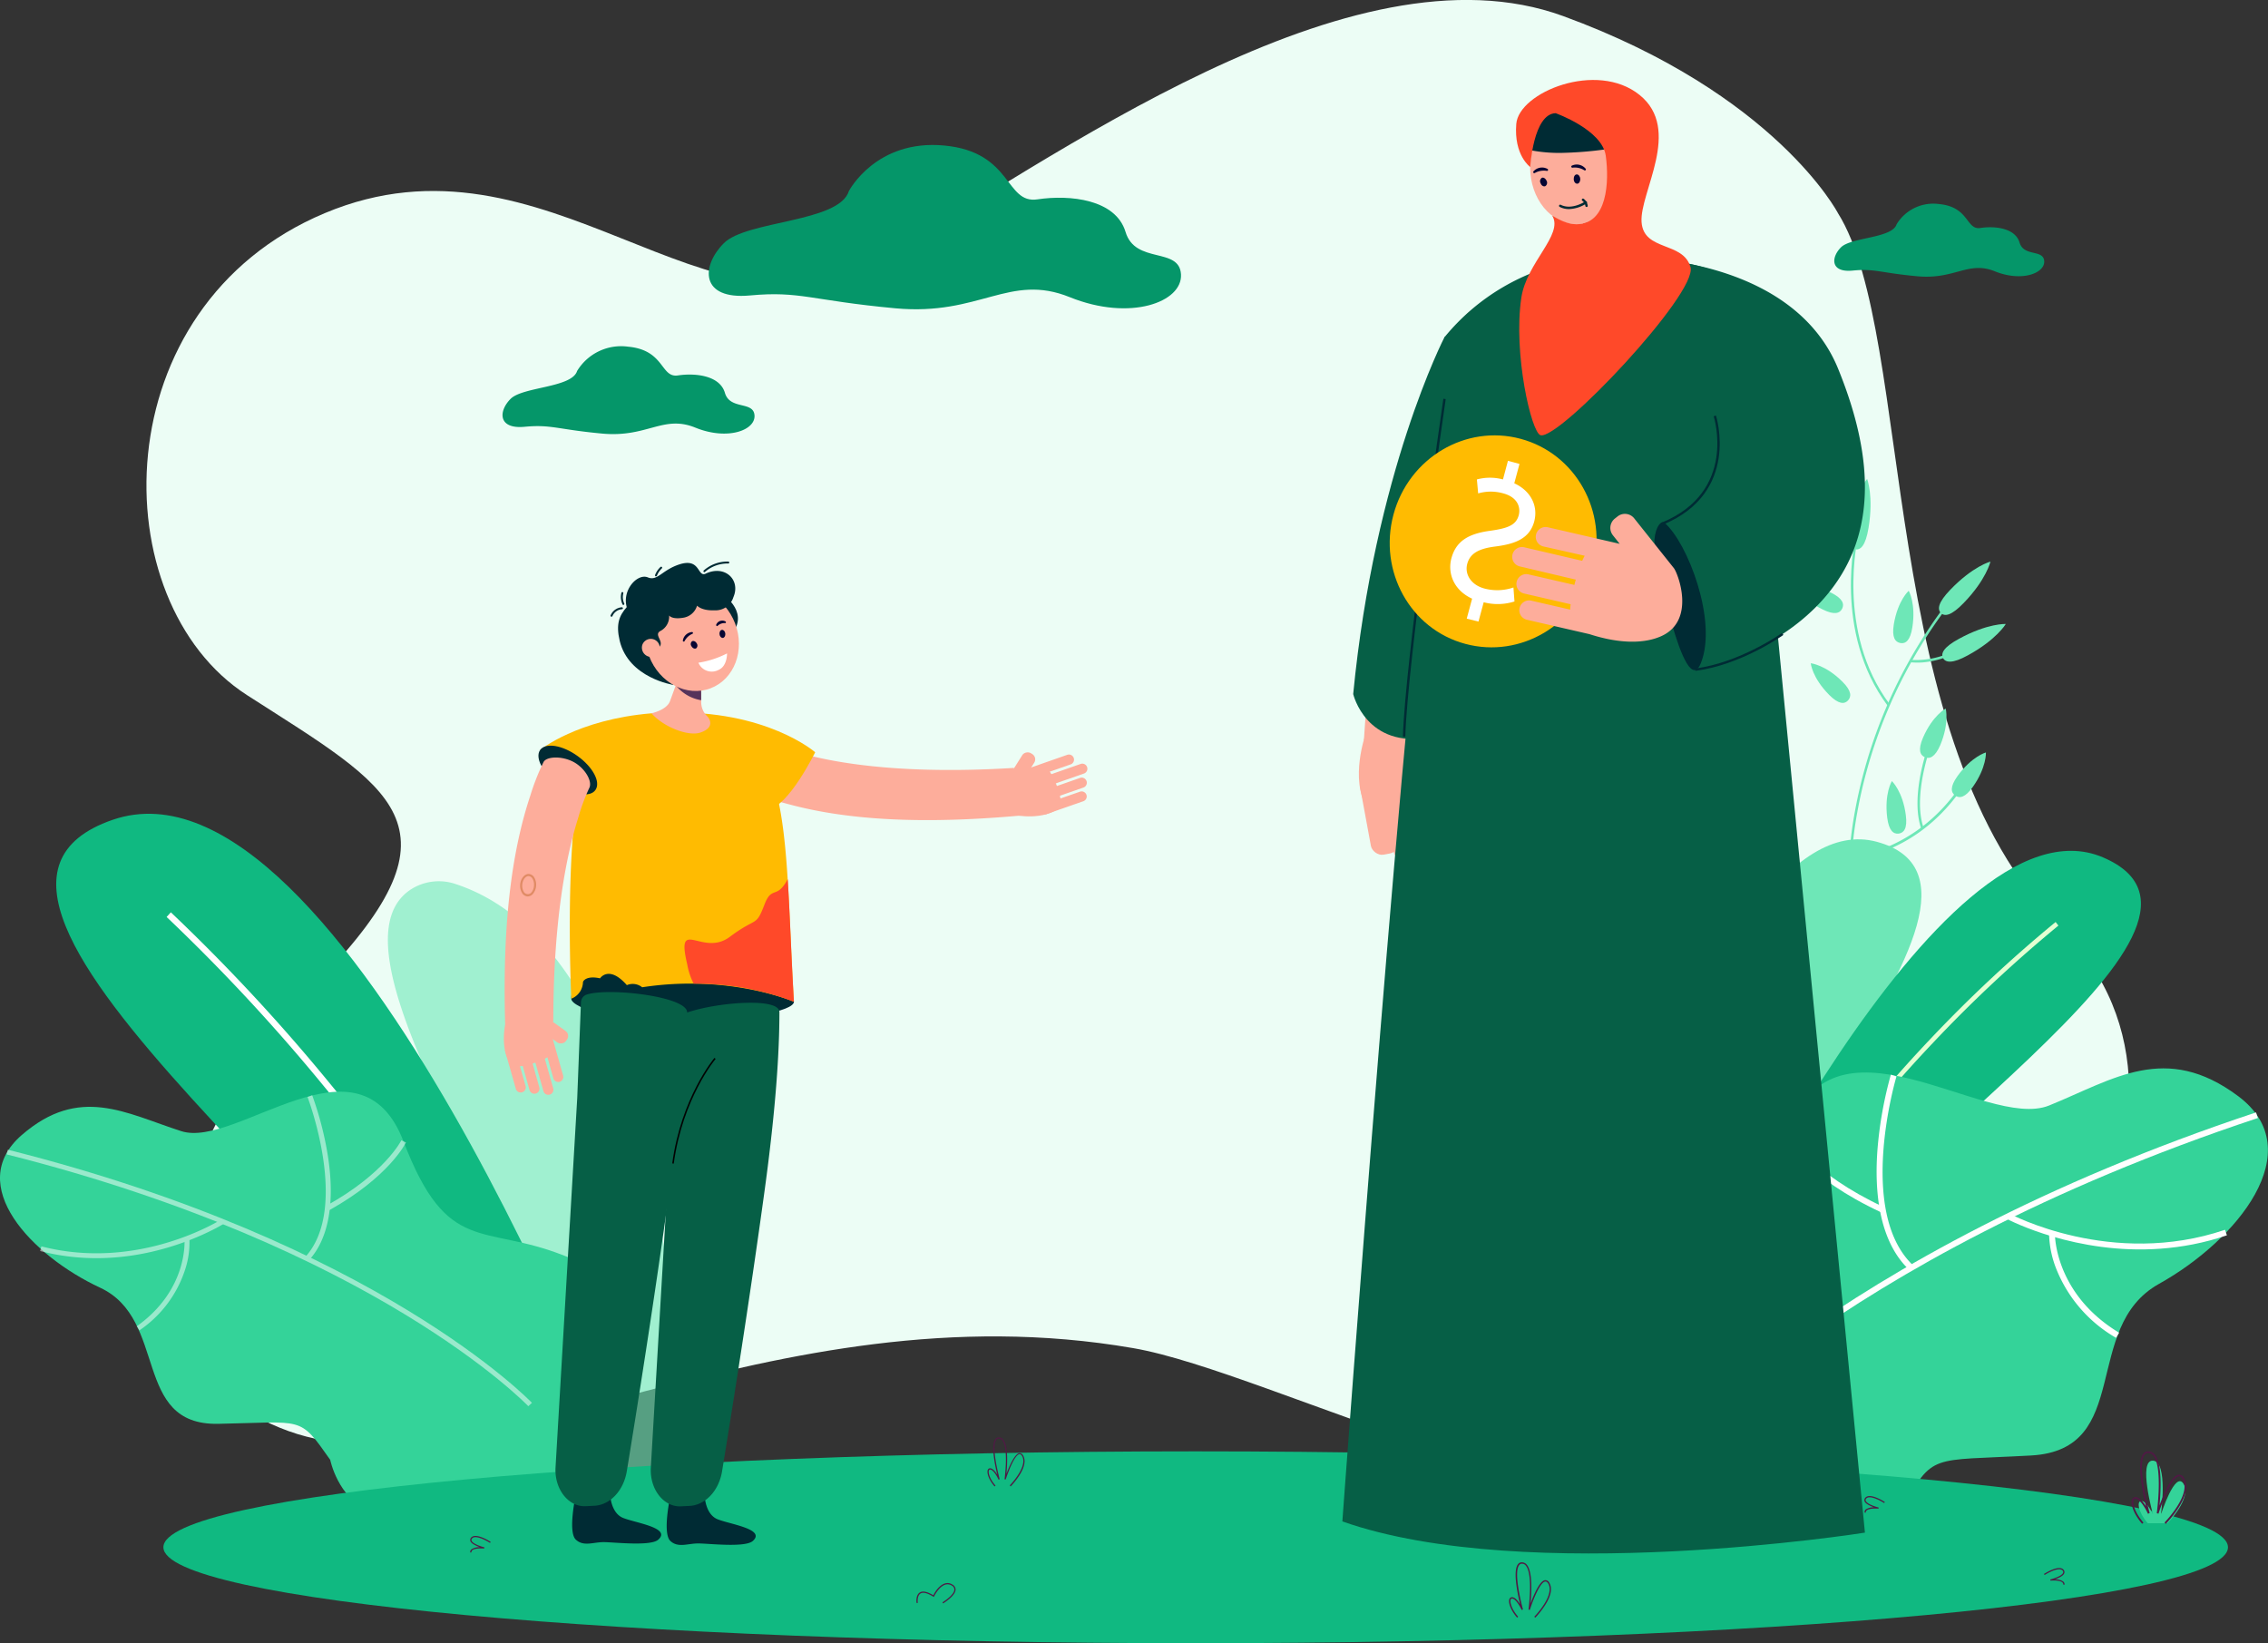 <svg id="Layer_1" data-name="Layer 1" xmlns="http://www.w3.org/2000/svg" width="487.17" height="352.95" viewBox="0 0 487.17 352.95">
  <rect x="0" y="0" width="487.17" height="352.95" fill="#333333" stroke="none"/>
  <defs>
    <style>
      .cls-1 {
        fill: #ecfdf5;
      }

      .cls-2 {
        fill: #059669;
      }

      .cls-3 {
        fill: #6ee7b7;
      }

      .cls-4 {
        fill: #10b981;
      }

      .cls-5 {
        fill: #e3ffd2;
      }

      .cls-6 {
        fill: #34d399;
      }

      .cls-7 {
        fill: #fff;
      }

      .cls-8 {
        opacity: 0.6;
      }

      .cls-9 {
        opacity: 0.5;
      }

      .cls-10 {
        fill: #4f1a44;
      }

      .cls-11 {
        fill: #83bb26;
      }

      .cls-12 {
        fill: #fdad9b;
      }

      .cls-13 {
        fill: #065f46;
      }

      .cls-14 {
        fill: #002b34;
      }

      .cls-15 {
        fill: #060633;
      }

      .cls-16 {
        fill: #ff4929;
      }

      .cls-17 {
        fill: #ffbb01;
      }

      .cls-18 {
        fill: #e08b65;
      }

      .cls-19 {
        fill: #020202;
      }

      .cls-20 {
        fill: #56335b;
      }
    </style>
  </defs>
  <path class="cls-1" d="M399,76.31S385.67,50.7,340,34,229.82,65.18,193.08,86.33,121.83,56.27,74,76.31,26.09,159.8,57.26,179.84s47.87,27.83,15.59,61.23-46.76,82.38-6.68,96.85,103.55-31.3,181.46-17.81c29.84,5.16,100.19,43.41,144.72,31.17S487,270,446.9,229.94,415.73,103,399,76.31Z" transform="translate(-4.21 -30.54)"/>
  <g>
    <path class="cls-2" d="M128.17,110.23a11.06,11.06,0,0,1,11-5.22c7.85.74,6.92,6.73,10.66,6.17s9,0,10.09,3.74,6.17,1.68,6.36,4.86-5.79,5.42-12.71,2.61-10.29,2.18-20,1.28-10.93-2-16.68-1.46-5.62-3.38-3-6S127.05,113.84,128.17,110.23Z" transform="translate(-4.21 -30.54)"/>
    <path class="cls-2" d="M186.55,71.58s5.81-11.18,20.52-9.78,13,12.61,20,11.56,16.81,0,18.91,7,11.56,3.15,11.91,9.11S247,99.62,234,94.37s-19.26,4.08-37.47,2.39S176.1,93,165.32,94s-10.52-6.33-5.62-11.23S184.45,78.35,186.55,71.58Z" transform="translate(-4.21 -30.54)"/>
    <path class="cls-2" d="M411.6,78.72a9.21,9.21,0,0,1,9.13-4.35c6.54.62,5.76,5.61,8.87,5.14s7.48,0,8.41,3.12,5.14,1.4,5.3,4-4.83,4.52-10.59,2.19-8.57,1.81-16.67,1.06-9.1-1.69-13.89-1.22-4.68-2.82-2.5-5S410.66,81.73,411.6,78.72Z" transform="translate(-4.21 -30.54)"/>
    <g>
      <path class="cls-3" d="M395.71,161.44c2.55,1.27,3.71.83,4.2-.17s.14-2.18-2.41-3.44c-4.64-2.3-7.78-1.6-7.78-1.6S391,159.11,395.71,161.44Z" transform="translate(-4.21 -30.54)"/>
      <path class="cls-3" d="M397.14,179.82c2,2,3.24,2,4,1.2S402,179,400,177c-3.64-3.67-6.84-4-6.84-4S393.44,176.09,397.14,179.82Z" transform="translate(-4.21 -30.54)"/>
      <g>
        <path class="cls-3" d="M401.76,228.69l.53-.08a80.69,80.69,0,0,1,.56-21.82A104.16,104.16,0,0,1,423,160.24l-.43-.33a105,105,0,0,0-20.25,46.82A80.93,80.93,0,0,0,401.76,228.69Z" transform="translate(-4.21 -30.54)"/>
        <path class="cls-3" d="M409.67,182.11l.43-.32c-11.68-15.67-6.76-36.06-6.71-36.26l-.52-.13C402.82,145.6,397.83,166.23,409.67,182.11Z" transform="translate(-4.21 -30.54)"/>
        <path class="cls-3" d="M417.14,172.83a19,19,0,0,0,9.42-3.45l-.33-.42a18.09,18.09,0,0,1-11.61,3.31l0,.53A16.9,16.9,0,0,0,417.14,172.83Z" transform="translate(-4.21 -30.54)"/>
        <path class="cls-3" d="M401.71,215.41c10.94-2,19.49-8,25.43-17.86a6.88,6.88,0,0,1,.46-.72l-.05,0-.21-.5c-.15.06-.23.2-.66.91-5.85,9.68-14.29,15.61-25.07,17.61Z" transform="translate(-4.21 -30.54)"/>
        <path class="cls-3" d="M416.89,208.53l.51-.18c-2.4-6.9,1.55-17.57,1.59-17.68l-.5-.19a44.72,44.72,0,0,0-1.73,6.32C416.11,200.1,415.6,204.82,416.89,208.53Z" transform="translate(-4.21 -30.54)"/>
        <path class="cls-3" d="M423.13,157.22c-2.66,2.76-2.8,4.21-2,5s2.24.58,4.9-2.18c4.84-5,5.73-8.87,5.73-8.87S428.05,152.11,423.13,157.22Z" transform="translate(-4.21 -30.54)"/>
        <path class="cls-3" d="M425,167.75c-3.37,1.83-3.94,3.17-3.41,4.15s2,1.23,5.34-.61c6.13-3.34,8.13-6.72,8.13-6.72S431.22,164.36,425,167.75Z" transform="translate(-4.21 -30.54)"/>
        <path class="cls-3" d="M417.27,189c-1.12,2.61-.62,3.74.4,4.18s2.19,0,3.31-2.59c2-4.76,1.17-7.86,1.17-7.86S419.34,184.21,417.27,189Z" transform="translate(-4.21 -30.54)"/>
        <path class="cls-3" d="M411,164.66c-.45,2.81.3,3.79,1.41,4s2.12-.52,2.57-3.33c.82-5.11-.77-7.9-.77-7.9S411.87,159.47,411,164.66Z" transform="translate(-4.21 -30.54)"/>
        <path class="cls-3" d="M409.59,206.19c.36,2.82,1.36,3.54,2.46,3.4s1.9-1.09,1.54-3.91c-.64-5.14-3-7.37-3-7.37S408.93,201,409.59,206.19Z" transform="translate(-4.21 -30.54)"/>
        <path class="cls-3" d="M424.68,197.24c-1.65,2.31-1.41,3.53-.5,4.18s2.13.48,3.78-1.83c3-4.22,2.83-7.43,2.83-7.43S427.74,193,424.68,197.24Z" transform="translate(-4.21 -30.54)"/>
        <path class="cls-3" d="M401.59,143.3c-.63,3.79.07,5.06,1.17,5.24s2.18-.79,2.81-4.58c1.14-6.89-.3-10.55-.3-10.55S402.75,136.31,401.59,143.3Z" transform="translate(-4.21 -30.54)"/>
      </g>
    </g>
    <path class="cls-3" d="M336.5,335.74s34-134.36,70.85-124.39S363.43,295.86,355.48,336Z" transform="translate(-4.21 -30.54)"/>
    <g>
      <path class="cls-4" d="M369,310.24s51.74-110.57,86.94-95.54-54.22,66.48-68.06,99.15Z" transform="translate(-4.21 -30.54)"/>
      <path class="cls-5" d="M379.53,312.35c9.16-22.73,26.84-44.09,40.06-58a292.77,292.77,0,0,1,26.77-25l-.6-.77a292.87,292.87,0,0,0-26.88,25.1c-13.28,14-31,35.43-40.25,58.3Z" transform="translate(-4.21 -30.54)"/>
    </g>
    <g>
      <path class="cls-6" d="M467.94,306.32c-16.75,9.38-5.46,35.63-27.45,36.85s-20.7-.62-27.81,11.27c0,0-1.2,9.76-8.9,13.68-30.36,15.45-88.76-18.56-63.29-55,1.83-2.63,5.13-4.44,8.84-6.24,20.12-9.77,29.68-2.08,38.7-32.08s42.55-1.22,56.34-6.81,25-13.67,40.61-2S484.7,297,467.94,306.32Z" transform="translate(-4.21 -30.54)"/>
      <g>
        <path class="cls-7" d="M361.28,344.55l-1-.8c.35-.43,36.14-43.61,128.53-74.27l.4,1.2C397.19,301.22,361.63,344.12,361.28,344.55Z" transform="translate(-4.21 -30.54)"/>
        <path class="cls-7" d="M408.18,290.89c-15.66-7.29-20.5-15.4-20.7-15.74l1.09-.63c.05.08,4.88,8.12,20.14,15.23Z" transform="translate(-4.21 -30.54)"/>
        <path class="cls-7" d="M414.29,303.27c-5.31-5-7.66-13.88-6.81-25.62a84.46,84.46,0,0,1,2.89-16.28l1.21.37c-.09.28-8.63,29.06,3.58,40.61Z" transform="translate(-4.21 -30.54)"/>
        <path class="cls-7" d="M438.14,293.67c-1.84-.77-2.87-1.33-2.92-1.35l.61-1.11c.21.12,22,11.74,46.32,3.48l.4,1.19C462.94,302.54,445,296.56,438.14,293.67Z" transform="translate(-4.21 -30.54)"/>
        <path class="cls-7" d="M458.75,317.9a29.78,29.78,0,0,1-12.65-14.33,21.75,21.75,0,0,1-1.74-7.82l1.26,0c0,.13,0,12.74,13.78,21.05Z" transform="translate(-4.21 -30.54)"/>
      </g>
    </g>
    <g class="cls-8">
      <path class="cls-3" d="M151.78,350.5s0-113.79-49.72-130.08a11.15,11.15,0,0,0-9.7,1.23C70.44,236.36,130,311.44,133.23,348.74Z" transform="translate(-4.21 -30.54)"/>
    </g>
    <g>
      <path class="cls-4" d="M137.48,345.07S77.75,189.59,28.38,206.64s67.37,95.72,83.07,141.51Z" transform="translate(-4.21 -30.54)"/>
      <path class="cls-7" d="M122.93,346.92C112.67,315.1,90.67,284.33,74,264.12A399.86,399.86,0,0,0,40,227.5l.91-1a400.32,400.32,0,0,1,34.15,36.75c16.72,20.3,38.83,51.22,49.15,83.24Z" transform="translate(-4.21 -30.54)"/>
    </g>
    <g>
      <path class="cls-6" d="M25.72,307.13c14.66,6.83,6.81,29.59,25.35,29.24s17.35-1.81,24.07,7.73c0,0,1.62,8.12,8.33,10.93,26.46,11.09,73.39-21.13,49.73-50.11-1.71-2.09-4.59-3.4-7.82-4.68-17.51-6.95-25.06.1-34.5-24.54s-35.82,1.64-47.75-2.2-21.83-9.92-34.24.83S11.06,300.31,25.72,307.13Z" transform="translate(-4.21 -30.54)"/>
      <g class="cls-9">
        <path class="cls-7" d="M117.69,332.58l.78-.72c-.33-.35-33.08-34.38-112.59-54.37l-.26,1C84.83,298.44,117.37,332.25,117.69,332.58Z" transform="translate(-4.21 -30.54)"/>
        <path class="cls-7" d="M75,290.45c12.7-7.1,16.26-14.22,16.41-14.52l-1-.46c0,.07-3.6,7.13-16,14Z" transform="translate(-4.21 -30.54)"/>
        <path class="cls-7" d="M70.59,301.22c4.15-4.55,5.57-12.13,4.12-21.94a70.91,70.91,0,0,0-3.44-13.49l-1,.38c.09.24,9.06,23.88-.47,34.34Z" transform="translate(-4.21 -30.54)"/>
        <path class="cls-7" d="M50,294.65a26.92,26.92,0,0,0,2.37-1.32l-.58-.89c-.17.11-17.73,11.23-38.69,5.81l-.26,1C29.69,303.65,44.4,297.5,50,294.65Z" transform="translate(-4.21 -30.54)"/>
        <path class="cls-7" d="M34.16,316.29a25.05,25.05,0,0,0,9.74-12.83,18.51,18.51,0,0,0,1-6.67l-1.06.09c0,.11.78,10.7-10.26,18.54Z" transform="translate(-4.21 -30.54)"/>
      </g>
    </g>
    <path class="cls-4" d="M39.31,362.88c0,11.38,99.27,20.61,221.73,20.61s221.74-9.23,221.74-20.61S383.5,342.28,261,342.28,39.31,351.5,39.31,362.88Z" transform="translate(-4.21 -30.54)"/>
    <path class="cls-10" d="M447.67,370.93a.75.75,0,0,0-.23-.65,2.89,2.89,0,0,0-1.82-.51c.78-.28,1.8-.74,2-1.32a.73.73,0,0,0-.12-.69c-.95-1.27-4.11.78-4.24.86l.14.22c.86-.56,3.23-1.81,3.89-.92a.43.43,0,0,1,.08.44c-.24.68-2.07,1.27-2.76,1.44l.05.25s2-.19,2.59.41a.51.51,0,0,1,.15.44Z" transform="translate(-4.21 -30.54)"/>
    <path class="cls-10" d="M404.73,355.44l.26,0a.51.51,0,0,1,.15-.44c.6-.59,2.57-.41,2.59-.41l0-.25c-.69-.17-2.52-.76-2.76-1.44a.45.45,0,0,1,.08-.44c.67-.9,3,.36,3.89.92l.14-.21c-.13-.09-3.29-2.14-4.24-.87a.73.73,0,0,0-.12.69c.21.58,1.23,1,2,1.32a2.91,2.91,0,0,0-1.82.51A.79.79,0,0,0,404.73,355.44Z" transform="translate(-4.21 -30.54)"/>
    <path class="cls-10" d="M105.21,364l.26,0a.49.49,0,0,1,.15-.43c.59-.6,2.57-.42,2.59-.42l.05-.25c-.69-.17-2.52-.76-2.76-1.44a.43.43,0,0,1,.08-.44c.66-.89,3,.36,3.89.92l.14-.21c-.13-.09-3.3-2.14-4.24-.86a.71.71,0,0,0-.12.68c.21.58,1.23,1,2,1.32a2.94,2.94,0,0,0-1.83.51A.78.78,0,0,0,105.21,364Z" transform="translate(-4.21 -30.54)"/>
    <path class="cls-10" d="M206.79,374.94c.11-.07,2.68-1.63,2.68-3a1.24,1.24,0,0,0-.71-1.06,1.89,1.89,0,0,0-1.58-.22c-1.3.39-2.24,2-2.49,2.53-1.33-.79-2.32-1-2.94-.57-.89.59-.67,2.16-.66,2.22l.26,0s-.2-1.48.55-2c.55-.37,1.48-.15,2.77.64l.13.08.06-.13s1-2.1,2.4-2.52a1.64,1.64,0,0,1,1.37.19,1,1,0,0,1,.58.84c0,1.22-2.53,2.76-2.56,2.77Z" transform="translate(-4.21 -30.54)"/>
    <path class="cls-10" d="M221.3,349.82a16,16,0,0,0,1.87-2.38c1.14-1.8,1.41-3.23.81-4.25a.86.86,0,0,0-.81-.52c-1,.12-2.19,2.84-2.78,4.46.19-2,.42-6-.69-7.38a1.2,1.2,0,0,0-.87-.47.91.91,0,0,0-.81.35c-1,1.24-.1,5.61.4,7.65-.37-.6-.9-1.27-1.43-1.35a.52.52,0,0,0-.57.27c-.32.6.12,2.11,1.43,3.62l.2-.18c-1.29-1.48-1.64-2.87-1.4-3.31a.26.26,0,0,1,.3-.14c.69.1,1.5,1.6,1.75,2.17l.24-.09c0-.07-1.92-7-.72-8.47a.67.67,0,0,1,.59-.26,1,1,0,0,1,.69.38c1.4,1.71.5,8.3.49,8.37l.26,0c.46-1.46,1.9-5.29,2.95-5.41.2,0,.38.11.55.4,1.33,2.23-2.59,6.27-2.63,6.31Z" transform="translate(-4.21 -30.54)"/>
    <g>
      <path class="cls-11" d="M371.34,347.17s4.72-4.82,3.1-7.56-4.37,5.89-4.37,5.89,1.42-10.2-1.52-10.38,0,10.38,0,10.38-1.09-2.46-2.16-2.61-.76,2.09,1.14,4.28Z" transform="translate(-4.21 -30.54)"/>
      <path class="cls-10" d="M371,347.29c.23-.23,5.43-5.59,3.54-8.78-.3-.5-.65-.74-1.06-.69-.82.1-1.78,1.38-2.85,3.82-.32.75-.61,1.49-.84,2.11.26-2.67.56-8-.91-9.79a1.6,1.6,0,0,0-1.16-.63,1.21,1.21,0,0,0-1.06.47c-1.33,1.63-.13,7.42.53,10.12-.49-.79-1.19-1.68-1.9-1.78a.68.68,0,0,0-.75.36c-.43.78.16,2.79,1.89,4.78l.26-.23c-1.7-2-2.17-3.81-1.85-4.39a.36.36,0,0,1,.4-.18c.92.14,2,2.12,2.32,2.87l.32-.12s-.65-2.35-1.08-4.89c-.57-3.33-.53-5.52.12-6.33a.89.89,0,0,1,.78-.33,1.21,1.21,0,0,1,.91.5c1.86,2.27.67,11,.66,11.07l.34.08c.61-1.94,2.51-7,3.9-7.16.27,0,.51.14.73.52,1.76,3-3.43,8.3-3.48,8.36Z" transform="translate(-4.21 -30.54)"/>
    </g>
    <g>
      <path class="cls-6" d="M469.8,357.72s5.27-5.37,3.46-8.43-4.88,6.57-4.88,6.57,1.59-11.38-1.7-11.58,0,11.58,0,11.58-1.22-2.74-2.4-2.91-.85,2.33,1.27,4.77Z" transform="translate(-4.21 -30.54)"/>
      <path class="cls-10" d="M469.42,357.86c.25-.25,6.06-6.24,3.95-9.8a1.25,1.25,0,0,0-1.19-.77c-.91.11-2,1.54-3.17,4.27-.37.83-.69,1.66-.94,2.35.29-3,.62-8.92-1-10.93a1.77,1.77,0,0,0-1.29-.7,1.35,1.35,0,0,0-1.19.52c-1.48,1.83-.14,8.28.59,11.3-.55-.88-1.32-1.87-2.11-2a.79.79,0,0,0-.85.4c-.47.88.19,3.11,2.12,5.34l.29-.25c-1.9-2.19-2.42-4.26-2.07-4.91a.39.39,0,0,1,.45-.19c1,.14,2.21,2.35,2.58,3.19l.37-.13s-.73-2.62-1.21-5.46c-.64-3.72-.59-6.16.14-7.06a1,1,0,0,1,.87-.37,1.37,1.37,0,0,1,1,.56c2.07,2.53.74,12.26.73,12.36l.37.08c.69-2.16,2.81-7.82,4.36-8,.3,0,.57.15.82.58,2,3.3-3.83,9.27-3.89,9.33Z" transform="translate(-4.21 -30.54)"/>
    </g>
    <path class="cls-10" d="M334,378a18.28,18.28,0,0,0,2.1-2.68c1.28-2,1.59-3.64.91-4.79a.94.94,0,0,0-.91-.58c-.69.07-1.5,1.17-2.42,3.25-.28.63-.52,1.27-.71,1.79.22-2.27.47-6.8-.78-8.33a1.38,1.38,0,0,0-1-.54,1,1,0,0,0-.91.4c-1.13,1.39-.11,6.31.45,8.62-.42-.68-1-1.43-1.61-1.52a.61.61,0,0,0-.65.3c-.36.67.14,2.38,1.62,4.08l.22-.2c-1.45-1.66-1.85-3.24-1.58-3.74a.31.31,0,0,1,.34-.15c.78.11,1.69,1.8,2,2.44l.28-.1s-.56-2-.92-4.16c-.49-2.84-.45-4.7.11-5.39a.72.72,0,0,1,.66-.28,1,1,0,0,1,.77.42c1.59,1.93.57,9.36.56,9.43l.29.07c.52-1.65,2.14-6,3.33-6.1.22,0,.42.12.62.44,1.49,2.52-2.93,7.07-3,7.12Z" transform="translate(-4.21 -30.54)"/>
    <g>
      <g>
        <g>
          <path class="cls-12" d="M302.25,196.25h0a1.82,1.82,0,0,0-1.45,2.11l2.8,15.19a1.81,1.81,0,0,0,2.11,1.45h0a1.81,1.81,0,0,0,1.45-2.1l-2.8-15.2A1.81,1.81,0,0,0,302.25,196.25Z" transform="translate(-4.21 -30.54)"/>
          <path class="cls-12" d="M306.81,195.41h0a1.81,1.81,0,0,0-1.45,2.11l3.13,17A1.81,1.81,0,0,0,310.6,216h0a1.81,1.81,0,0,0,1.45-2.11l-3.13-17A1.81,1.81,0,0,0,306.81,195.41Z" transform="translate(-4.21 -30.54)"/>
          <rect class="cls-12" x="309.76" y="183.82" width="5.02" height="16.1" rx="2.19" transform="translate(-41.69 270.89) rotate(-48.96)"/>
          <path class="cls-12" d="M311.37,194.57h0a1.81,1.81,0,0,0-1.45,2.11l2.51,13.62a1.81,1.81,0,0,0,2.1,1.45h0a1.82,1.82,0,0,0,1.46-2.11L313.48,196A1.82,1.82,0,0,0,311.37,194.57Z" transform="translate(-4.21 -30.54)"/>
          <path class="cls-12" d="M297.57,188.16s-3.54,9.73.35,16c1.34,2.16,14.69-.68,15.45-3.42s-1.82-11.78-1.82-11.78Z" transform="translate(-4.21 -30.54)"/>
          <rect class="cls-12" x="297.48" y="196.71" width="6.02" height="17.43" rx="2.35" transform="translate(-36.46 27.31) rotate(-10.44)"/>
        </g>
        <path class="cls-12" d="M314.29,190.22c1.82-20.11,6-48.85,15.6-71.61a68.79,68.79,0,0,1,4.88-10.14c1.39-2.31-1.1-7.41-5-9.84-3.7-2.28-9.45-1.9-10.36-.77-1.55,1.91-3.2,5.59-5.78,11.43-8.93,20.28-14.28,46.48-16.45,80.26Z" transform="translate(-4.21 -30.54)"/>
        <path class="cls-13" d="M374.21,101.74s-5.84-16.44-26.65-15.69S311,114.14,307.15,172.91c0,0,34.07-7.47,74,10C381.14,182.87,383.35,125.69,374.21,101.74Z" transform="translate(-4.21 -30.54)"/>
        <path class="cls-13" d="M393.19,105.66l-19.11,4.52s-37.89,3.79-47.95,2-11.63-9.22-11.63-9.22a46.72,46.72,0,0,1,27.78-16.39,49,49,0,0,1,5.28-.49c3.09-.22,5.16.09,8.21.06C384.08,85.89,393.19,105.66,393.19,105.66Z" transform="translate(-4.21 -30.54)"/>
        <g>
          <path class="cls-12" d="M355.73,86.11A5.76,5.76,0,0,1,351,82.68l-2.57-6L347.72,75l-4.4-10.22.76,10.59.46,6.36.13,1.81a2.89,2.89,0,0,1-2.39,3.05h0c-.79,1.27-1.87,3.86,1.36,4.89,3.8,1.2,9.94-1.78,12.15-5.33Z" transform="translate(-4.21 -30.54)"/>
          <path class="cls-14" d="M348.48,76.51a1.09,1.09,0,0,0,0,.18c-.26,3.41-3.91,5-3.91,5l0,0-.46-6.36c1.12-.41,2.71-.83,3.64-.37A1.51,1.51,0,0,1,348.48,76.51Z" transform="translate(-4.21 -30.54)"/>
          <path class="cls-12" d="M332.88,66.42c0-6.78,4.46-12.27,10-12.27s10,5.49,10,12.27-4.46,12.28-10,12.28S332.88,73.2,332.88,66.42Z" transform="translate(-4.21 -30.54)"/>
          <path class="cls-12" d="M351.46,68.28c-1.13,1.07-2.71,1.18-3.52.24a2.73,2.73,0,0,1,.56-3.65c1.12-1.07,2.7-1.19,3.52-.24A2.75,2.75,0,0,1,351.46,68.28Z" transform="translate(-4.21 -30.54)"/>
          <path class="cls-15" d="M341.87,66.54a.23.23,0,0,1,0-.43,2.46,2.46,0,0,1,2.93.66.23.23,0,0,1,0,.32.26.26,0,0,1-.32,0,3.79,3.79,0,0,0-2.43-.54A.26.26,0,0,1,341.87,66.54Z" transform="translate(-4.21 -30.54)"/>
          <path class="cls-15" d="M343.66,69c0,.54-.28,1-.67,1s-.73-.41-.74-1,.28-1,.67-1S343.65,68.49,343.66,69Z" transform="translate(-4.21 -30.54)"/>
          <path class="cls-15" d="M333.79,67.72a.22.22,0,0,1-.18-.38,2.45,2.45,0,0,1,3-.52.23.23,0,0,1,.11.3.25.25,0,0,1-.3.12,3.92,3.92,0,0,0-2.46.42A.16.16,0,0,1,333.79,67.72Z" transform="translate(-4.21 -30.54)"/>
          <path class="cls-15" d="M336.4,69.34a.87.87,0,0,1-.25,1.18c-.36.16-.83-.1-1-.6a.87.87,0,0,1,.25-1.18C335.71,68.58,336.18,68.85,336.4,69.34Z" transform="translate(-4.21 -30.54)"/>
          <path class="cls-14" d="M341.21,75.45A7.35,7.35,0,0,0,345,74.23a.25.25,0,0,0-.28-.42s-2.88,1.93-5.26.72a.24.24,0,0,0-.34.11.25.25,0,0,0,.11.34A4.34,4.34,0,0,0,341.21,75.45Z" transform="translate(-4.21 -30.54)"/>
          <path class="cls-14" d="M345,75h.05a.24.24,0,0,0,.2-.29,2.18,2.18,0,0,0-.88-1.48.26.26,0,0,0-.35.09.26.26,0,0,0,.08.35,1.59,1.59,0,0,1,.65,1.12A.26.26,0,0,0,345,75Z" transform="translate(-4.21 -30.54)"/>
        </g>
        <path class="cls-13" d="M383.37,139.1,404.8,359.74s-72.74,11.52-112.25-2.41c0,0,14.43-197.2,19.72-222.92Z" transform="translate(-4.21 -30.54)"/>
        <path class="cls-13" d="M314.5,102.93s-15,29-19.62,76.69c0,0,2.77,11.88,16.67,9.3l13.13-63.21L329,101.27Z" transform="translate(-4.21 -30.54)"/>
        <path class="cls-14" d="M306.07,188.78c.43-15.68,8.58-71.94,8.68-72.51l-.5-.09c-.1.57-8.26,56.87-8.69,72.58Z" transform="translate(-4.21 -30.54)"/>
        <path class="cls-13" d="M358.35,86.14s31.35.7,40.69,23.6c8.1,19.87,8.15,36.61-3.05,49.34s-27.64,15.3-27.64,15.3-.41-20.06-7.08-31.37c0,0,18.42-6.28,7.61-25.15A85.28,85.28,0,0,1,358.35,86.14Z" transform="translate(-4.21 -30.54)"/>
        <path class="cls-14" d="M361.74,142.82c5,4.3,11.41,21.1,7.84,30.1s-10.15-23.93-10-26.44C359.84,143.43,361.14,142.29,361.74,142.82Z" transform="translate(-4.21 -30.54)"/>
        <path class="cls-14" d="M361.37,143.25c16.7-6.87,11.48-23.29,11.43-23.46l-.49.16c.06.16,5.12,16.14-11.13,22.83Z" transform="translate(-4.21 -30.54)"/>
        <path class="cls-14" d="M368.38,174.63c9.83-1.25,18.81-7.64,18.9-7.71l-.3-.41c-.09.06-9,6.38-18.67,7.62Z" transform="translate(-4.21 -30.54)"/>
        <path class="cls-14" d="M352.79,62a78.18,78.18,0,0,1-12.45,1.36,32.42,32.42,0,0,1-8-.68s-2.65-4.88,2-7.9,6.58-5.48,12-2.36S352.79,62,352.79,62Z" transform="translate(-4.21 -30.54)"/>
        <path class="cls-16" d="M338.36,54.85s10,3.55,10.77,9.14.36,14.71-6.29,14.71c-2.8,0-5.36-2.08-5.19-1.8,2.43,4.07-5.53,10-6.66,17.61-1.77,12,2.17,29,4.13,29.51,4,1.09,33.79-30.5,32.21-36.1s-10.08-3.33-10.51-9.7,8.79-19.84-.42-27.28-25.93-.57-26.49,6.2,3,9.28,3,9.28S333.54,55,338.36,54.85Z" transform="translate(-4.21 -30.54)"/>
        <g>
          <path class="cls-17" d="M303.53,141.07c3.27-12.17,15.51-19.45,27.33-16.27s18.76,15.62,15.49,27.78S330.84,172,319,168.85,300.26,153.23,303.53,141.07Z" transform="translate(-4.21 -30.54)"/>
          <path class="cls-7" d="M319.27,163.42l1.15-4.29c-3.93-1.8-5.32-5.44-4.44-8.7,1-3.66,3.64-5.24,8.23-5.87,3.88-.54,5.65-1.21,6.23-3.36.44-1.64-.21-3.85-3.3-4.68a9.77,9.77,0,0,0-5.42,0l-.27-3a10.77,10.77,0,0,1,5.6,0l1.07-4,2.48.67-1.12,4.16c3.52,1.61,5.19,4.84,4.27,8.25-1,3.59-4,4.8-8.53,5.35-3.29.44-5.23,1.42-5.84,3.69s.84,4.55,3.68,5.31a10.77,10.77,0,0,0,6.24-.22l.22,3a11.87,11.87,0,0,1-6.61.17l-1.12,4.15Z" transform="translate(-4.21 -30.54)"/>
        </g>
        <path class="cls-12" d="M330.61,152.19a2.11,2.11,0,0,1,.95-4.11L344.07,151c.17-.38.35-.75.53-1.09l-8.89-2a2.11,2.11,0,0,1,1-4.11l15.41,3.55-1.45-1.83a2.55,2.55,0,0,1,.4-3.58l.59-.47a2.55,2.55,0,0,1,3.58.41l8.51,10.68c.88,1.1,4.8,11.25-2.69,14.62-3.45,1.55-8.61,1.77-15.44-.43l-13.43-3.09a2.1,2.1,0,1,1,.95-4.1l8.35,1.92c0-.37.05-.75.1-1.15l-10.07-2.32a2.11,2.11,0,0,1,.95-4.11l9.92,2.28c.09-.38.2-.76.3-1.14Z" transform="translate(-4.21 -30.54)"/>
      </g>
      <g>
        <g>
          <g>
            <path class="cls-12" d="M226.74,202.1h0a1.09,1.09,0,0,0,1.39.67l8.8-3.07a1.1,1.1,0,0,0,.67-1.4h0a1.1,1.1,0,0,0-1.39-.67l-8.8,3.08A1.09,1.09,0,0,0,226.74,202.1Z" transform="translate(-4.21 -30.54)"/>
            <path class="cls-12" d="M225.82,199.46h0a1.09,1.09,0,0,0,1.39.67l9.84-3.44a1.09,1.09,0,0,0,.67-1.39h0a1.09,1.09,0,0,0-1.39-.67l-9.84,3.44A1.09,1.09,0,0,0,225.82,199.46Z" transform="translate(-4.21 -30.54)"/>
            <rect class="cls-12" x="218.34" y="195.02" width="9.72" height="3.03" rx="1.32" transform="translate(-66.28 250.03) rotate(-57.78)"/>
            <path class="cls-12" d="M224.9,196.82h0a1.09,1.09,0,0,0,1.39.67l7.89-2.76a1.09,1.09,0,0,0,.67-1.39h0a1.1,1.1,0,0,0-1.39-.67l-7.89,2.76A1.09,1.09,0,0,0,224.9,196.82Z" transform="translate(-4.21 -30.54)"/>
            <path class="cls-12" d="M222.35,205.64s6.12,1.21,9.48-1.68c1.17-1-1.76-8.7-3.47-8.9s-6.85,2.17-6.85,2.17Z" transform="translate(-4.21 -30.54)"/>
            <path class="cls-12" d="M227.64,204.72h0a1.09,1.09,0,0,0,1.39.67l7.88-2.75a1.08,1.08,0,0,0,.67-1.38h0a1.09,1.09,0,0,0-1.39-.67l-7.87,2.74A1.11,1.11,0,0,0,227.64,204.72Z" transform="translate(-4.21 -30.54)"/>
          </g>
          <path class="cls-12" d="M222,195.48c-12.16.77-29.69.92-44.15-2.7a41.26,41.26,0,0,1-6.49-2c-1.51-.62-4.32,1.34-5.41,3.91-1,2.42-.26,5.82.5,6.25,1.28.75,3.63,1.4,7.35,2.39,12.92,3.46,29,4.23,49.39,2.41Z" transform="translate(-4.21 -30.54)"/>
          <path class="cls-14" d="M155.57,351.79s.1,4,2.78,5.08,10.45,2.12,7.55,4.67c-1.67,1.46-9.52.52-11.74.52s-4.29,1-5.94-.52c-1.81-1.63,0-9.75,0-9.75a8.93,8.93,0,0,0,3.63.95A7.15,7.15,0,0,0,155.57,351.79Z" transform="translate(-4.21 -30.54)"/>
          <path class="cls-14" d="M135.27,351.5s.1,4,2.78,5.08,10.45,2.13,7.54,4.68c-1.66,1.46-9.51.52-11.73.52s-4.3,1-5.94-.52c-1.82-1.63,0-9.76,0-9.76a8.76,8.76,0,0,0,3.63.95A7,7,0,0,0,135.27,351.5Z" transform="translate(-4.21 -30.54)"/>
          <path class="cls-14" d="M126.92,245.06c0,2,10.85,5.58,24.08,5.12s23.79-2.5,23.74-4.47-10.63-4.55-23.85-4.09C128.7,231.14,126.87,243.08,126.92,245.06Z" transform="translate(-4.21 -30.54)"/>
          <path class="cls-17" d="M138.86,242.14c-3.87-4.4-5.76-1.46-5.76-1.46-2.83-.63-3.67.51-3.67.88a3.93,3.93,0,0,1-2.51,3.5c-.36-8.74-1.26-39.59,3.35-53.09,0,0,2.62-7.41,19.87-7.52,24.88-.15,22.3,22.45,24.6,61.26,0,0-13.81-6-32.59-3.11A3.23,3.23,0,0,0,138.86,242.14Z" transform="translate(-4.21 -30.54)"/>
          <path class="cls-17" d="M120.23,191.63l11.53,7.29s29.48,6.62,37.49,5.46c4.35-.63,10.06-12.26,10.06-12.26s-10.47-9.19-31.74-8.52c-1.24,0-2.26.05-3.42.15C128.14,185.09,120.23,191.63,120.23,191.63Z" transform="translate(-4.21 -30.54)"/>
          <path class="cls-12" d="M144.15,183.75c2.64,3,7.92,5,10.5,4.14,3.22-1.09,1.94-3,1.53-3.44a4.2,4.2,0,0,1-1.35-3.19v-.32l0-1.59-.05-3,0-3-.16-10-3.71,10.18-.63,1.73-.9,2.45-1.28,3.5C147.33,183.09,144.17,183.74,144.15,183.75Z" transform="translate(-4.21 -30.54)"/>
          <path class="cls-14" d="M120.23,191.63c-1.16,1.65.55,4.91,3.84,7.28s6.89,3,8.05,1.3-.55-4.9-3.83-7.27S121.4,190,120.23,191.63Z" transform="translate(-4.21 -30.54)"/>
          <g>
            <path class="cls-12" d="M116.17,254.32h0a1.09,1.09,0,0,0-.75,1.35l2.53,9a1.1,1.1,0,0,0,1.35.76h0a1.11,1.11,0,0,0,.75-1.35l-2.53-9A1.1,1.1,0,0,0,116.17,254.32Z" transform="translate(-4.21 -30.54)"/>
            <path class="cls-12" d="M118.86,253.56h0a1.09,1.09,0,0,0-.75,1.35l2.83,10a1.1,1.1,0,0,0,1.35.75h0a1.1,1.1,0,0,0,.75-1.35l-2.83-10A1.1,1.1,0,0,0,118.86,253.56Z" transform="translate(-4.21 -30.54)"/>
            <rect class="cls-12" x="120.43" y="246.27" width="3.03" height="9.72" rx="1.32" transform="translate(-157.36 173.05) rotate(-54.29)"/>
            <path class="cls-12" d="M121.55,252.8h0a1.11,1.11,0,0,0-.75,1.35l2.27,8a1.1,1.1,0,0,0,1.35.75h0a1.1,1.1,0,0,0,.75-1.35l-2.27-8A1.1,1.1,0,0,0,121.55,252.8Z" transform="translate(-4.21 -30.54)"/>
            <path class="cls-12" d="M112.9,249.72s-1.58,6,1.11,9.57c.93,1.23,8.79-1.23,9.09-2.92s-1.76-7-1.76-7Z" transform="translate(-4.21 -30.54)"/>
            <path class="cls-12" d="M113.5,255.07h0a1.09,1.09,0,0,0-.76,1.34l2.27,8a1.08,1.08,0,0,0,1.34.75h0a1.09,1.09,0,0,0,.76-1.34l-2.27-8A1.08,1.08,0,0,0,113.5,255.07Z" transform="translate(-4.21 -30.54)"/>
          </g>
          <path class="cls-12" d="M123.06,250c0-12.18.89-29.68,5.38-43.9a41.68,41.68,0,0,1,2.37-6.36c.7-1.47-1.08-4.39-3.58-5.63s-5.63-1.08-6.27.11a49.37,49.37,0,0,0-2.83,7.19c-4.24,12.69-6,28.73-5.41,49.15Z" transform="translate(-4.21 -30.54)"/>
          <path class="cls-18" d="M117.48,223.09a1.53,1.53,0,0,1-1.18-.83,3,3,0,0,1-.36-1.71c.09-1.33,1-2.35,1.88-2.29a1.53,1.53,0,0,1,1.19.83,3.09,3.09,0,0,1,.36,1.71,3,3,0,0,1-.6,1.63,1.52,1.52,0,0,1-1.2.66Zm-1.09-2.5a2.6,2.6,0,0,0,.3,1.44,1,1,0,0,0,1.73.12,2.47,2.47,0,0,0,.49-1.39,2.51,2.51,0,0,0-.29-1.44,1.08,1.08,0,0,0-.83-.6h-.05C117.07,218.72,116.47,219.55,116.39,220.59Z" transform="translate(-4.21 -30.54)"/>
          <path class="cls-13" d="M171.63,247.93c0,8.59-.77,20.67-3.16,38.17-3.32,24.28-7.24,48.74-9.16,60.47-.69,4.19-3.59,7.26-7,7.43l-1.84.09c-3.72.18-6.73-3.7-6.46-8.32l4.66-79.34.76-17.34a17.24,17.24,0,0,1,3.64-1.46C159.75,245.72,171.63,244.91,171.63,247.93Z" transform="translate(-4.21 -30.54)"/>
          <path class="cls-13" d="M151.81,248c-.41,8.54-1.32,19.91-3.8,38.07-3.32,24.28-7.24,48.74-9.16,60.47-.69,4.19-3.59,7.26-7,7.43l-1.85.09c-3.71.18-6.73-3.7-6.46-8.32l4.66-79.34L129,245.8a1.82,1.82,0,0,1,1.25-1.64C135,242.64,151.82,244.55,151.81,248Z" transform="translate(-4.21 -30.54)"/>
          <path class="cls-19" d="M148.93,280.48c1.92-14.05,8.92-22.41,9-22.5l-.25-.21c-.08.08-7.14,8.51-9.07,22.66Z" transform="translate(-4.21 -30.54)"/>
          <path class="cls-20" d="M149.31,177.67a8.8,8.8,0,0,0,5.51,3.27l0-1.59-.05-3Z" transform="translate(-4.21 -30.54)"/>
          <path class="cls-14" d="M158.59,157.61s5.87,3.32,3.61,7.87S158.59,157.61,158.59,157.61Z" transform="translate(-4.21 -30.54)"/>
          <path class="cls-14" d="M148.85,177.65s-9.61-1.45-11.53-9.48c-.84-3.56-.11-5.4,1.53-7.24C146.92,151.88,148.85,177.65,148.85,177.65Z" transform="translate(-4.21 -30.54)"/>
          <path class="cls-12" d="M162.11,164.45c-2.19-5.75-8.1-8.84-13.2-6.89s-7.46,8.18-5.27,13.93,8.11,8.84,13.21,6.89S164.31,170.2,162.11,164.45Z" transform="translate(-4.21 -30.54)"/>
          <path class="cls-15" d="M153,166.64a.21.21,0,0,0,.06-.17.2.2,0,0,0-.23-.17,2.17,2.17,0,0,0-1.94,1.81.19.19,0,0,0,.15.24c.1,0,.19,0,.24-.15a3.43,3.43,0,0,1,1.61-1.5A.24.24,0,0,0,153,166.64Z" transform="translate(-4.21 -30.54)"/>
          <path class="cls-15" d="M152.74,169.34c.23.42.66.63,1,.46a.78.78,0,0,0,.13-1.06c-.23-.42-.66-.63-1-.46A.77.77,0,0,0,152.74,169.34Z" transform="translate(-4.21 -30.54)"/>
          <path class="cls-15" d="M160.06,164.34a.14.14,0,0,0,.09-.12A.23.23,0,0,0,160,164a1.4,1.4,0,0,0-1.94.69.27.27,0,0,0,.06.28.16.16,0,0,0,.23,0,2.13,2.13,0,0,1,1.6-.59A.09.09,0,0,0,160.06,164.34Z" transform="translate(-4.21 -30.54)"/>
          <path class="cls-15" d="M158.76,166.76c.05.48.38.83.72.8s.58-.46.53-.93-.37-.83-.72-.8S158.71,166.29,158.76,166.76Z" transform="translate(-4.21 -30.54)"/>
          <path class="cls-7" d="M160.38,170.89a20.43,20.43,0,0,1-6.15,2,3.11,3.11,0,0,0,4.37,1.52C160.45,173.59,160.38,170.89,160.38,170.89Z" transform="translate(-4.21 -30.54)"/>
          <path class="cls-14" d="M161.75,158.79a4,4,0,0,1-4.08,2.84c-2.77.12-3.73-1-3.73-1a3.67,3.67,0,0,1-3,2.6c-2.45.41-3-.49-3-.49a3.48,3.48,0,0,1-1.8,3.29c-2,1,2,2.81-1.49,4.21-2.56,1-3.56-5-5.28-8-2.36-4.17,1.55-8.7,4-7.68,2.08.85,3-1.56,6.76-2.79,4.56-1.48,3.84,2.77,5.63,2C159.91,151.78,163.34,155.09,161.75,158.79Z" transform="translate(-4.21 -30.54)"/>
          <path class="cls-12" d="M143.58,171.58a1.93,1.93,0,1,0-1.4-2.52A2,2,0,0,0,143.58,171.58Z" transform="translate(-4.21 -30.54)"/>
          <path class="cls-14" d="M135.61,163a.2.2,0,0,0,.15-.12,2.42,2.42,0,0,1,2.05-1.48.21.21,0,0,0,.2-.21.22.22,0,0,0-.22-.21,2.84,2.84,0,0,0-2.42,1.74.21.21,0,0,0,.12.27A.17.17,0,0,0,135.61,163Z" transform="translate(-4.21 -30.54)"/>
          <path class="cls-14" d="M138.21,160.45l0,0a.21.21,0,0,0,.09-.28,3.26,3.26,0,0,1-.2-2.19.22.22,0,0,0-.15-.26.21.21,0,0,0-.26.15,3.71,3.71,0,0,0,.24,2.49A.2.2,0,0,0,138.21,160.45Z" transform="translate(-4.21 -30.54)"/>
          <path class="cls-14" d="M155.53,153.44a.19.19,0,0,0,.1-.05,7.39,7.39,0,0,1,5-1.81.22.22,0,0,0,.23-.19.21.21,0,0,0-.19-.23,7.68,7.68,0,0,0-5.3,1.92.21.21,0,0,0,0,.3A.19.19,0,0,0,155.53,153.44Z" transform="translate(-4.21 -30.54)"/>
          <path class="cls-14" d="M145.18,154.32a.18.18,0,0,0,.14-.13,4.6,4.6,0,0,1,1.06-1.57.21.21,0,0,0,0-.3.22.22,0,0,0-.29,0,4.58,4.58,0,0,0-1.17,1.74.21.21,0,0,0,.13.27A.24.24,0,0,0,145.18,154.32Z" transform="translate(-4.21 -30.54)"/>
        </g>
        <path class="cls-16" d="M153.21,241.83a14.9,14.9,0,0,1-1.39-4.19c-2.45-10.37,3.28-1.47,9.15-5.87s5.55-2,7.44-6.91c1.61-4.22,2.61-1,5-5.48.49,7.66.76,16.47,1.34,26.33A58.51,58.51,0,0,0,153.21,241.83Z" transform="translate(-4.21 -30.54)"/>
      </g>
    </g>
  </g>
</svg>
